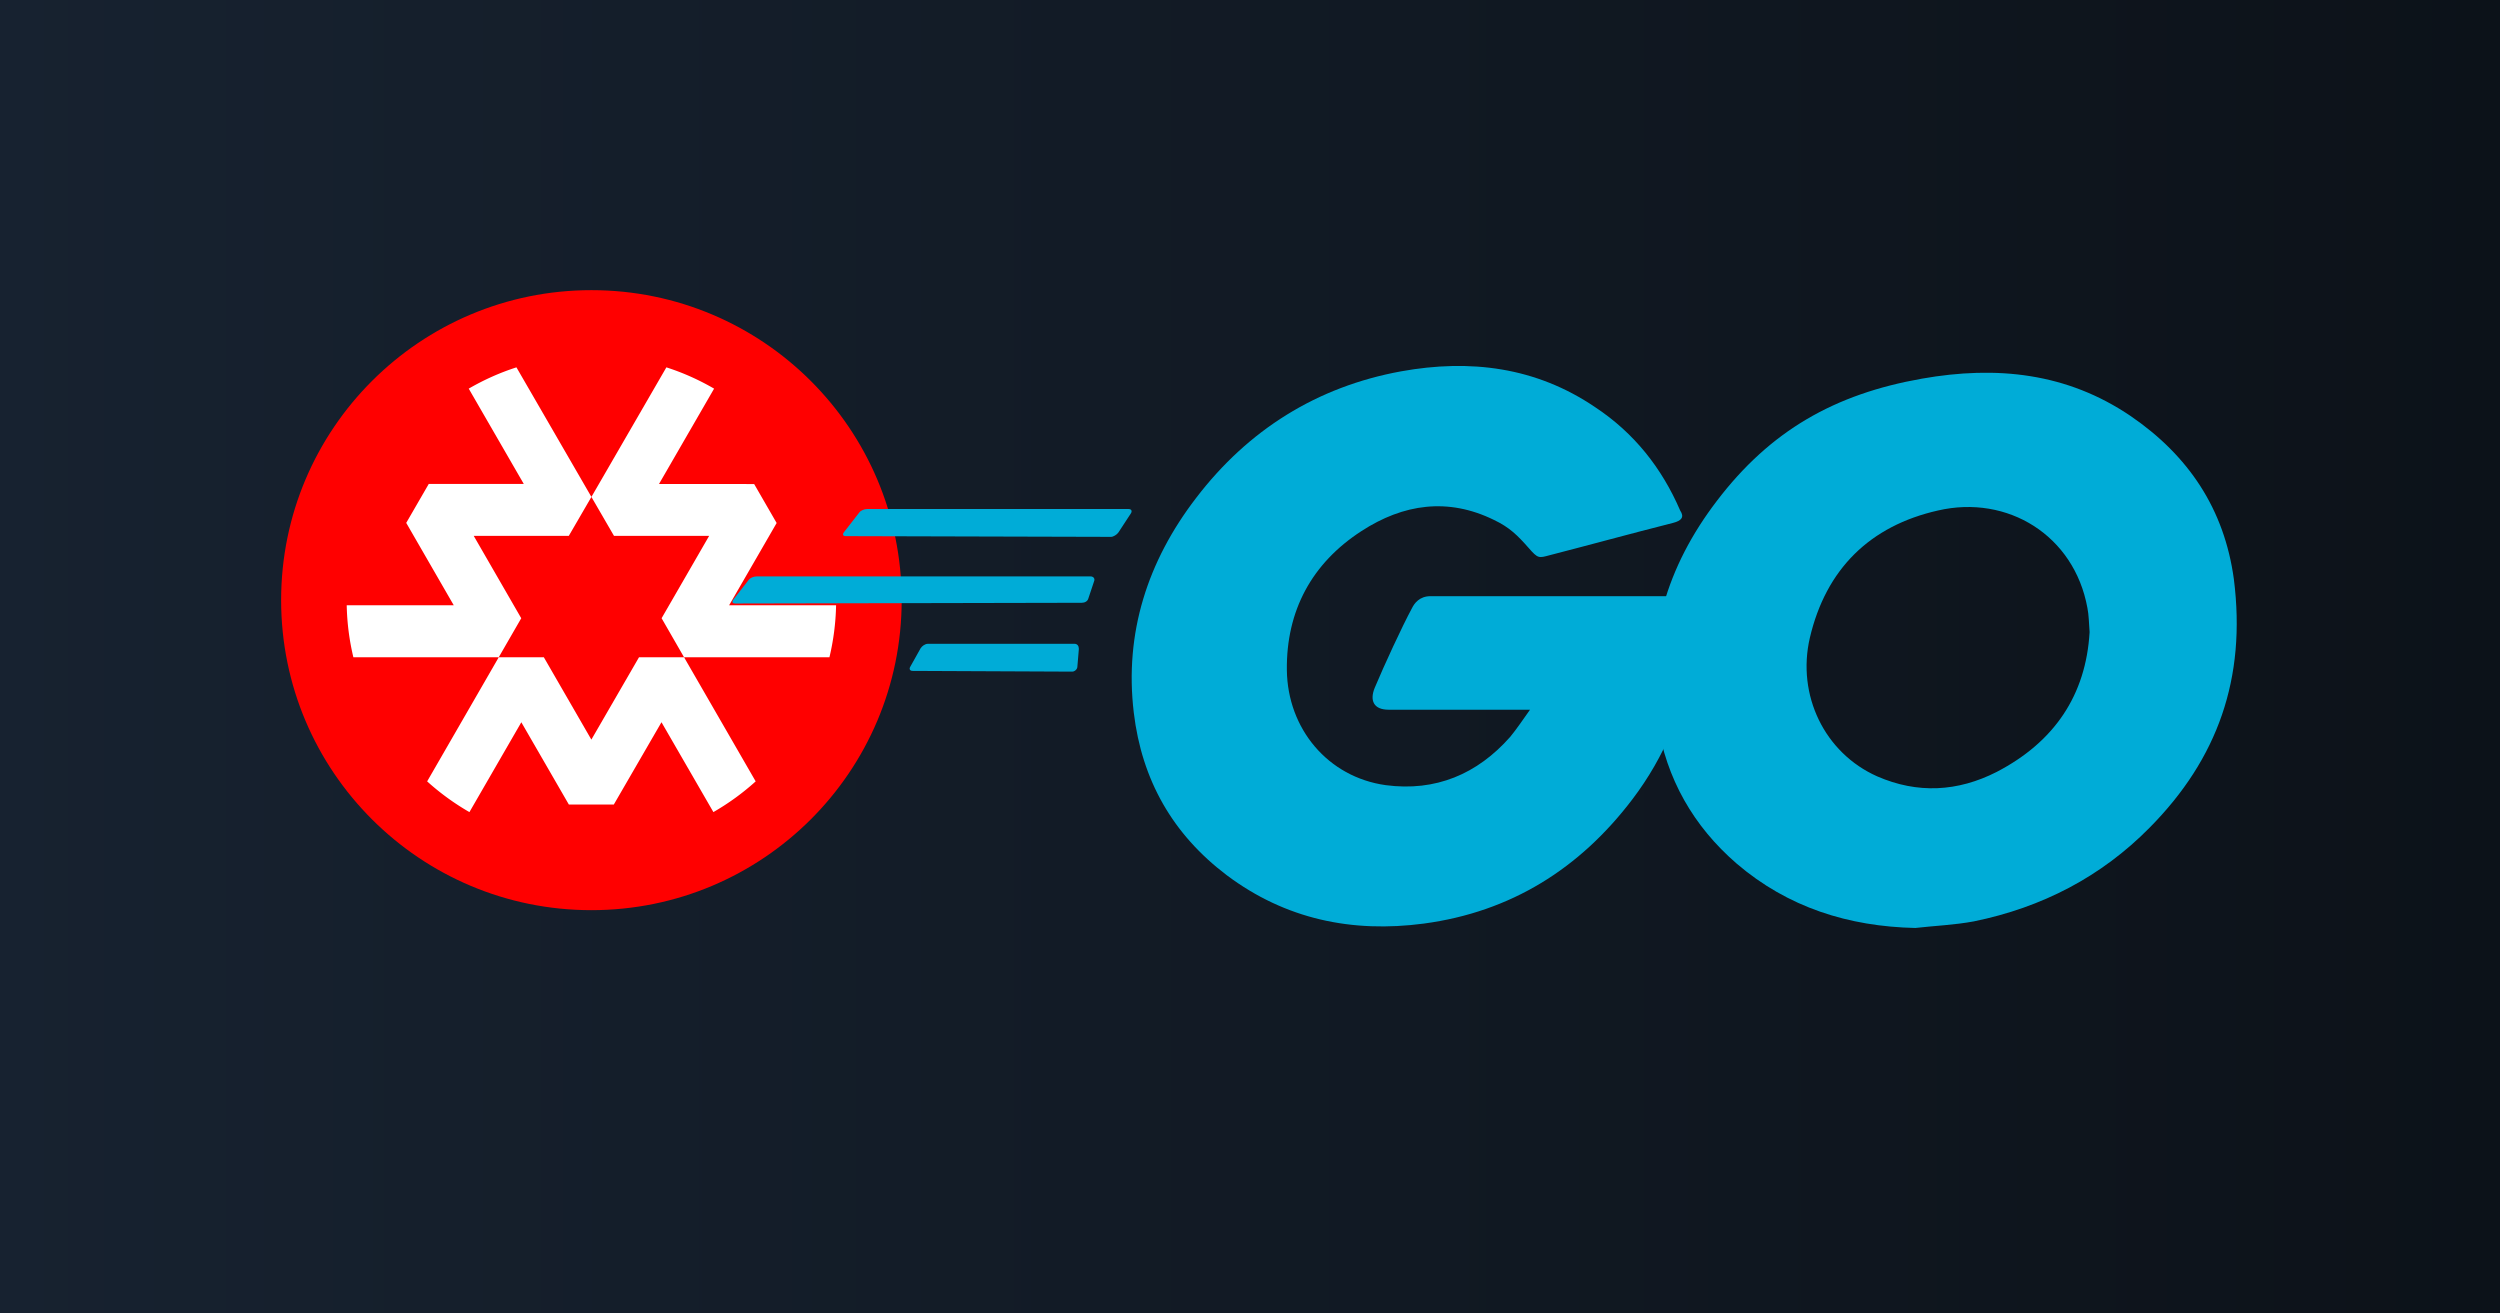 <svg viewBox="0 0 1024 538" xmlns="http://www.w3.org/2000/svg">
<rect x="0" y="0" width="1024" height="538" fill="#333333" stroke="none"/>
<defs>
    <linearGradient id="grad" x1="0%" y1="0%" x2="100%" y2="0%">
      <stop offset="0%" style="stop-color:rgb(23,34,48);stop-opacity:1" />
      <stop offset="100%" style="stop-color:rgb(12,18,25);stop-opacity:1" />
    </linearGradient>
</defs>
<style type="text/css">
	.st0{fill:#00ACD7;}
</style>

<rect width="1024" height="538" fill="url(#grad)" />
  <g fill="none" fill-rule="evenodd" transform="scale(7) translate(15.5,16.9)">
    <path d="M19.106.078C9.079.078.95 8.2.95 18.218c0 10.02 8.129 18.14 18.156 18.14s18.155-8.12 18.155-18.14C37.261 8.2 29.133.078 19.106.078" fill="red"/>
    <path d="M27.165 18.515l2.78-4.812-1.316-2.28-5.567-.004 3.223-5.578c-.877-.51-1.81-.93-2.792-1.246l-4.387 7.582 1.322 2.28h5.567l-2.782 4.818 1.314 2.284h8.507c.234-.978.368-2 .389-3.044h-6.258zM17.785 30.175h2.633l2.788-4.814 3.038 5.258a14.407 14.407 0 002.474-1.797l-4.191-7.263h-2.636l-2.788 4.819-2.781-4.819h-2.638l-4.19 7.263a14.424 14.424 0 002.474 1.798l3.037-5.257 2.78 4.812zM15 19.276l-2.78-4.819h5.562l1.324-2.28-4.387-7.582c-.982.316-1.916.737-2.792 1.246l3.221 5.576h-5.56L8.27 13.696l2.78 4.819H4.788a14.31 14.31 0 00.389 3.044h8.506L15 19.276z" fill="#FFF"/>
  </g>
<g transform="scale(3) translate(100,50) ">
			<g>
				<path class="st0" d="M15.5,23.2c-0.4,0-0.5-0.2-0.3-0.5l2.1-2.7c0.2-0.3,0.7-0.5,1.1-0.5h35.7c0.4,0,0.5,0.3,0.3,0.6l-1.7,2.6 c-0.2,0.3-0.7,0.6-1,0.6L15.5,23.2z"/>
			</g>
			<g>
				<path class="st0" d="M0.4,32.4c-0.4,0-0.5-0.2-0.3-0.5l2.1-2.7c0.2-0.3,0.7-0.5,1.1-0.5h45.6c0.4,0,0.6,0.3,0.5,0.6l-0.8,2.4
					c-0.1,0.4-0.5,0.6-0.9,0.6L0.4,32.4z"/>
			</g>
			<g>
				<path class="st0" d="M24.6,41.6c-0.4,0-0.5-0.3-0.3-0.6l1.4-2.5c0.2-0.3,0.6-0.6,1-0.6h20c0.4,0,0.6,0.3,0.6,0.7L47.1,41
					c0,0.4-0.4,0.7-0.7,0.7L24.6,41.6z"/>
			</g>
	<g>
				<g>
					<path class="st0" d="M128.4,21.4c-6.3,1.6-10.6,2.8-16.8,4.4c-1.5,0.4-1.6,0.5-2.9-1c-1.5-1.7-2.6-2.8-4.7-3.8
						c-6.3-3.1-12.4-2.2-18.1,1.5c-6.8,4.4-10.3,10.9-10.2,19c0.1,8,5.6,14.6,13.5,15.7c6.8,0.9,12.5-1.5,17-6.6
						c0.9-1.1,1.7-2.3,2.7-3.7c-3.6,0-8.1,0-19.3,0c-2.1,0-2.6-1.3-1.9-3c1.3-3.1,3.7-8.3,5.1-10.9c0.3-0.6,1-1.6,2.5-1.6
						c5.1,0,23.9,0,36.4,0c-0.2,2.7-0.2,5.4-0.6,8.1c-1.1,7.2-3.8,13.8-8.2,19.6c-7.2,9.5-16.6,15.4-28.5,17
						c-9.8,1.3-18.9-0.6-26.9-6.6c-7.4-5.6-11.6-13-12.7-22.2c-1.3-10.9,1.9-20.7,8.5-29.3c7.1-9.3,16.5-15.2,28-17.3
						c9.4-1.7,18.4-0.6,26.5,4.9c5.3,3.5,9.1,8.3,11.6,14.1C130,20.6,129.6,21.1,128.4,21.4z"/>
				</g>
				<g>
					<path class="st0" d="M161.5,76.7c-9.1-0.2-17.4-2.8-24.4-8.8c-5.9-5.1-9.6-11.6-10.8-19.3c-1.8-11.3,1.3-21.3,8.1-30.2
						c7.3-9.6,16.1-14.6,28-16.7c10.2-1.8,19.8-0.8,28.5,5.1c7.9,5.4,12.8,12.7,14.1,22.3c1.7,13.5-2.2,24.5-11.5,33.9
						c-6.6,6.7-14.7,10.9-24,12.8C166.8,76.3,164.1,76.4,161.5,76.7z M185.3,36.3c-0.1-1.3-0.1-2.3-0.3-3.3
						c-1.8-9.9-10.9-15.5-20.4-13.3c-9.3,2.1-15.3,8-17.5,17.4c-1.8,7.8,2,15.7,9.2,18.9c5.5,2.4,11,2.1,16.3-0.6
						C180.5,51.3,184.8,44.9,185.3,36.3z"/>
				</g>
	</g>
</g>
</svg>